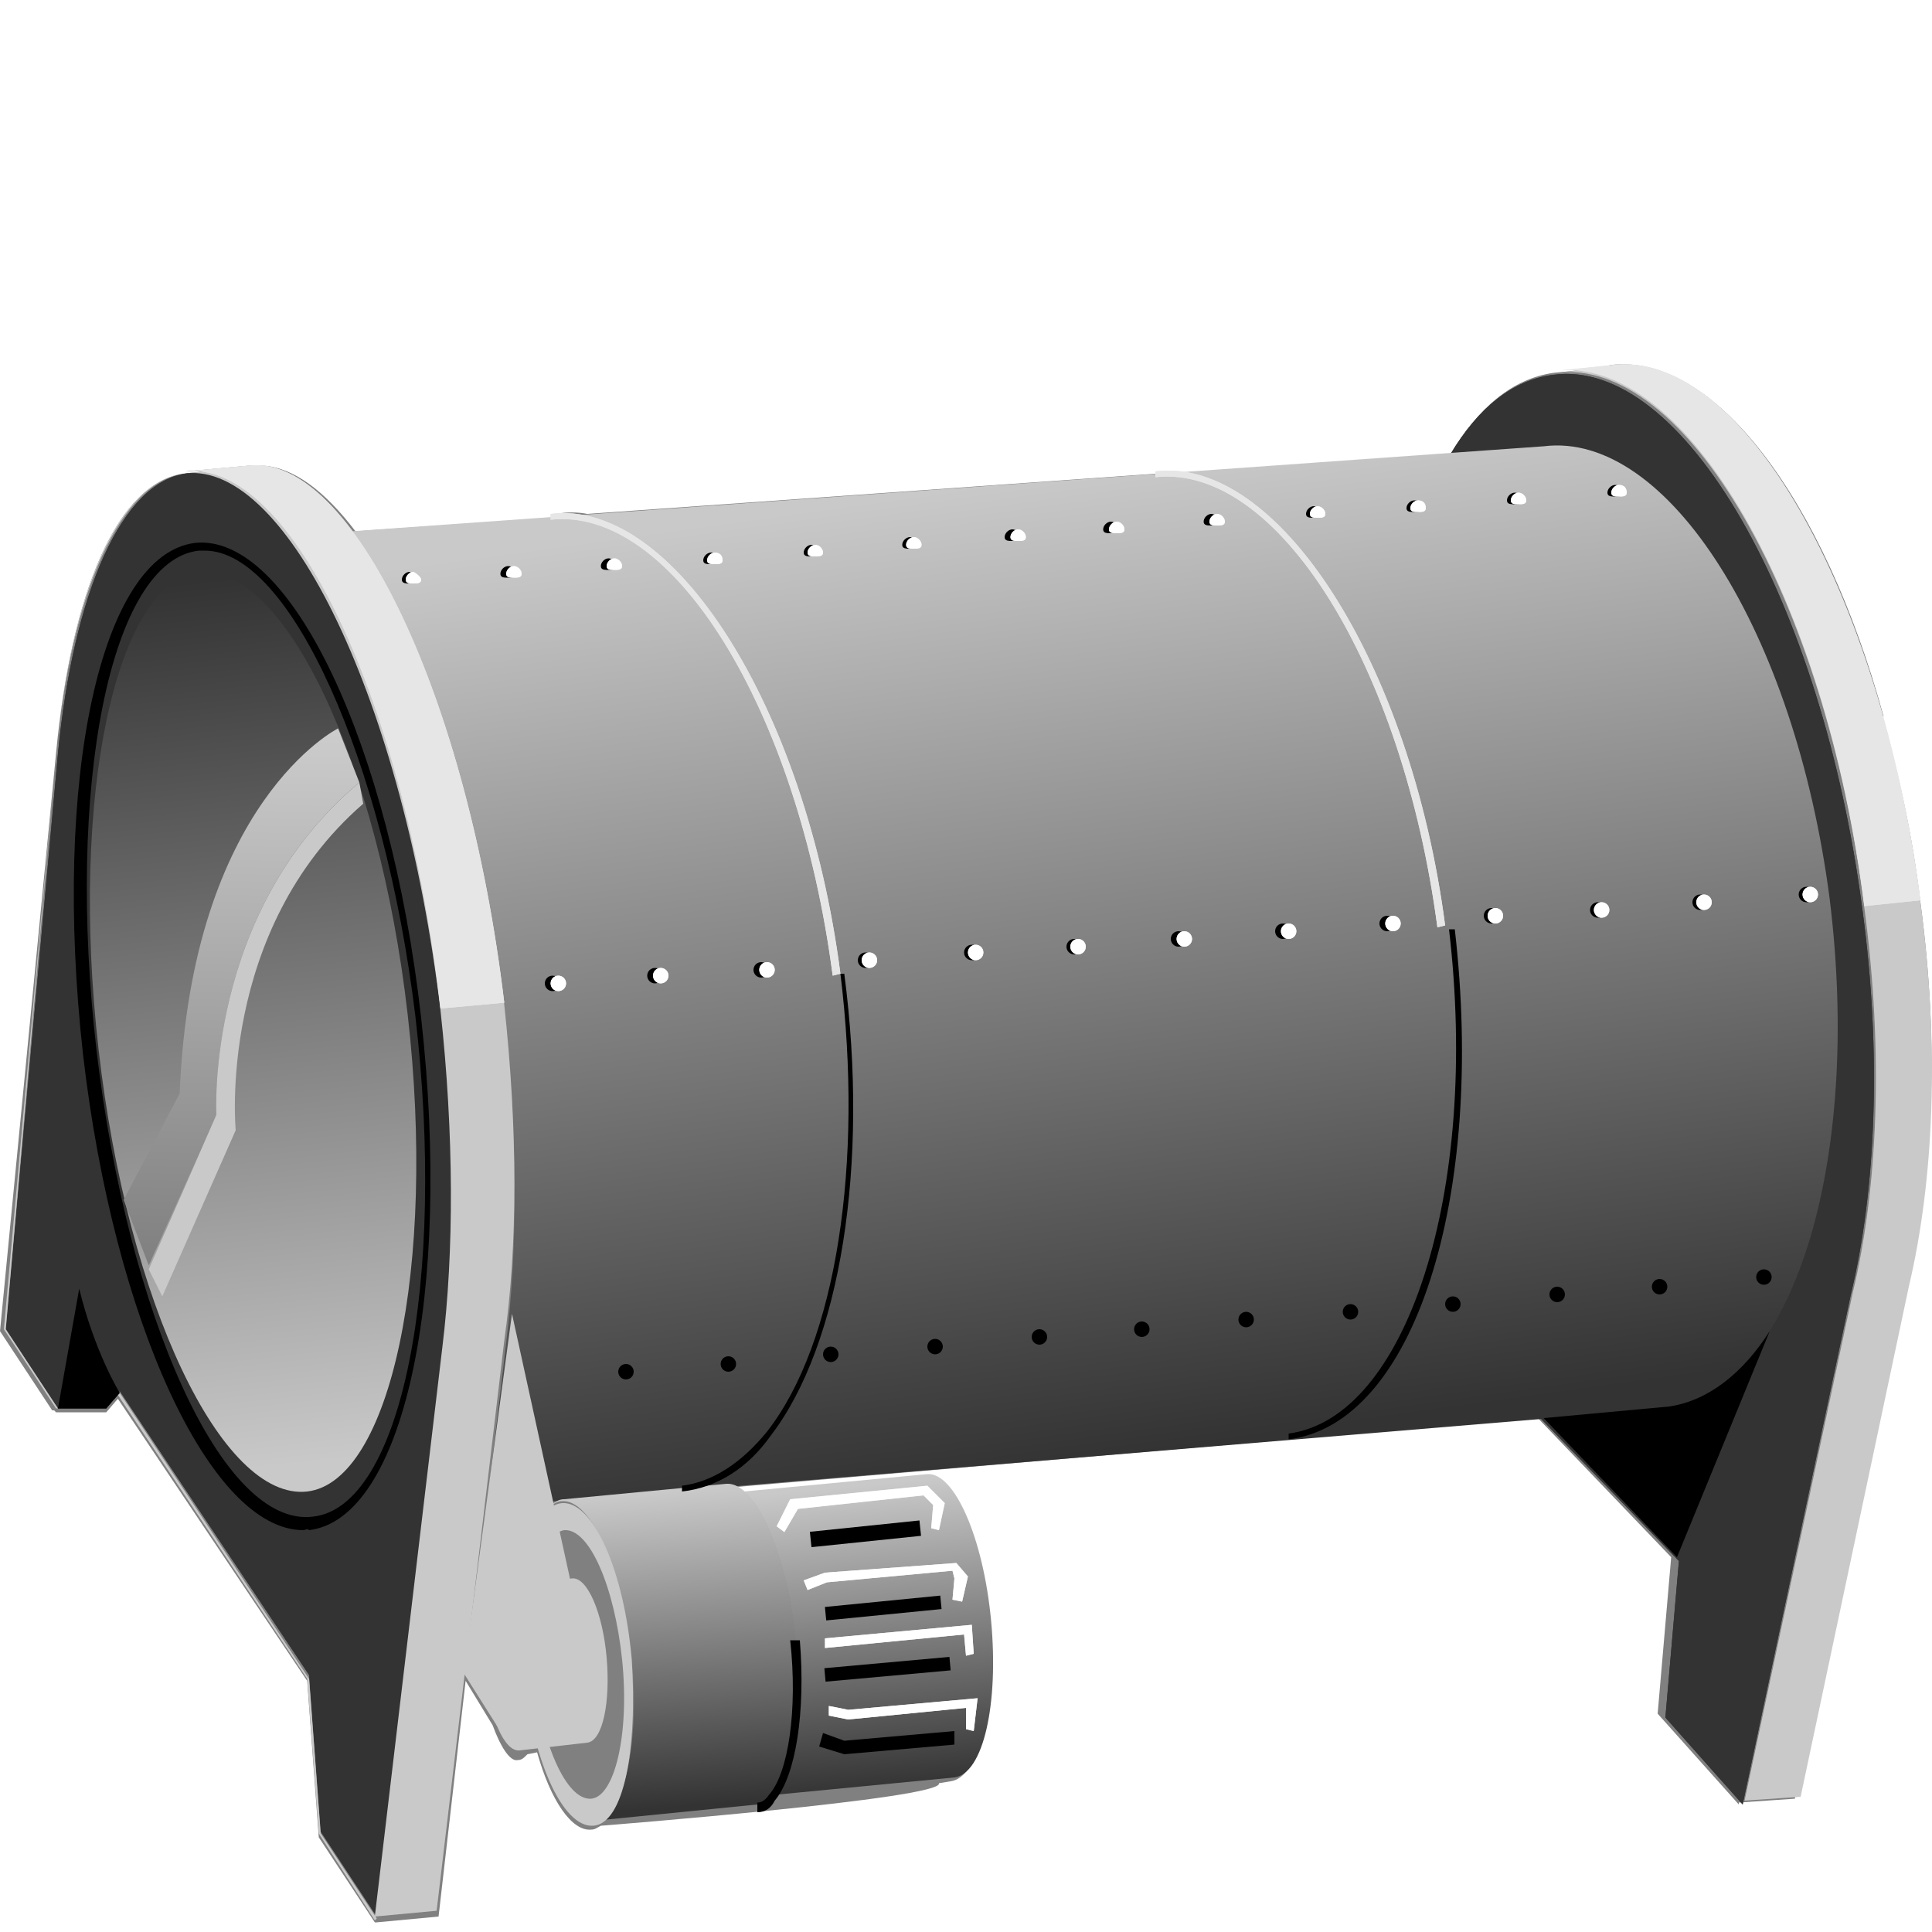 <svg version="1.1" id="Layer_1" xmlns="http://www.w3.org/2000/svg" xmlns:xlink="http://www.w3.org/1999/xlink" x="0px" y="0px" viewBox="0 0 100 100" xml:space="preserve"><desc>Copyright Opto 22</desc> 
<g>
	<g id="shape">
		<path fill="#808080" d="M99.4,46.7c-0.4-3.4-1.1-6.6-2-9.7l0.1,0.1c-3.1-11.3-8.8-18.9-14.2-18.2l0.1,0.1c0,0,0,0-0.1,0l-2.9,0.3
			c-2.1,0.3-3.9,1.8-5.3,4.2l-14.2,1c-0.3,0-0.5,0-0.8,0l0,0l-29.7,2.1c-0.5-0.1-1.1-0.1-1.6,0l0.1,0.1c-0.1,0-0.2,0-0.3,0v0.1
			l-10.2,0.7c-1.6-2.1-3.2-3.3-4.8-3.4c-0.2,0-0.5,0-0.7,0l-3.3,0.3c0.3,0,0.6,0,0.9,0l-0.9,0.1C6.1,24.9,3.7,30.6,2.9,39L0,68.9
			L2.7,73h0.1l0.1,0.1h2.6l0.6-0.7L15.9,87l0.6,8.1l2.9,4.4h0.1l0,0l0,0l3.2-0.3L24.1,87l1.4,2.3c0.4,1.1,0.9,1.9,1.3,1.8
			c0.2,0,0.3-0.1,0.5-0.3l0.5-0.1c0.7,2.5,1.8,4.1,2.8,4c0.2,0,0.3-0.1,0.5-0.2c0,0,17.8-1.4,17.5-2.2l0.6-0.1
			c1.5-0.2,2.3-3.8,1.9-8.1c-0.4-4.3-1.9-7.7-3.3-7.6l-9.5,0.9c-0.2-0.2-0.4-0.3-0.6-0.4l41.9-3.6l6.9,7.2l-0.7,8.1l4.2,4.7v-0.1
			l2.9-0.2l5.6-26.4C100.1,61.1,100.4,54.2,99.4,46.7z"></path>
	</g>
	<g id="dark">

			<path fill="#333333" d="M90.2,93.4L95.8,67c1.3-5.4,1.6-12.5,0.6-19.9c-2.1-16.1-9.3-28.6-16-27.7c-4.2,0.5-7.2,5.9-8.5,13.8
				L66.2,67l3.4,3.7l4.7-2.9l12.6,13l-0.7,8.1L90.2,93.4z"></path>
			<path fill="#333333" d="M0.3,68.8L3,39c0.8-8.3,3.3-14.1,6.7-14.5C15,23.9,21,36.4,22.9,52.3c0.7,6.4,0.7,12.5,0.1,17.4
				l-3.5,29.5l-2.9-4.4L16,86.7L6.2,72l-0.7,0.9H3L0.3,68.8z"></path>

			<path fill="#333333" d="M90.2,93.4L95.8,67c1.3-5.4,1.6-12.5,0.6-19.9c-2.1-16.1-9.3-28.6-16-27.7c-4.2,0.5-7.2,5.9-8.5,13.8
				L66.2,67l3.4,3.7l4.7-2.9l12.6,13l-0.7,8.1L90.2,93.4z"></path>
			<path fill="#333333" d="M0.3,68.8L3,39c0.8-8.3,3.3-14.1,6.7-14.5C15,23.9,21,36.4,22.9,52.3c0.7,6.4,0.7,12.5,0.1,17.4
				l-3.5,29.5l-2.9-4.4L16,86.7L6.2,72l-0.7,0.9H3L0.3,68.8z"></path>

	</g>
	<g id="linear">
		<linearGradient class="linear" id="SVGID_1_" gradientUnits="userSpaceOnUse" x1="15.548" y1="75.799" x2="10.548" y2="30.049">
			<stop offset="0" style="stop-color:#C9C9C9"></stop>
			<stop offset="1" style="stop-color:#333333"></stop>
		</linearGradient>
		<path class="linear" fill="url(#SVGID_1_)" d="M21.1,52.5c1.5,13.1-0.9,24.2-5.2,24.7c-4.4,0.5-9.3-9.7-10.8-22.9C3.6,41.2,6,30.1,10.3,29.6
			C14.7,29.2,19.6,39.4,21.1,52.5z"></path>
		<linearGradient class="linear" id="SVGID_2_" gradientUnits="userSpaceOnUse" x1="54.704" y1="24.582" x2="61.704" y2="74.832">
			<stop offset="0" style="stop-color:#C9C9C9"></stop>
			<stop offset="1" style="stop-color:#333333"></stop>
		</linearGradient>
		<path class="linear" fill="url(#SVGID_2_)" d="M94.7,46.5c-1.8-13.8-8.4-24.2-14.8-23.4l-61.7,4.4c3.5,4.7,6.5,13.8,7.9,24.6
			c0.7,6.4,0.7,12.5,0.1,17.4l-1,8.5l61.1-5.1C92.8,71.9,96.4,60.2,94.7,46.5z"></path>
		<linearGradient class="linear" id="SVGID_3_" gradientUnits="userSpaceOnUse" x1="12.745" y1="37.832" x2="12.245" y2="65.332">
			<stop offset="0" style="stop-color:#CCCCCC"></stop>
			<stop offset="1" style="stop-color:#808080"></stop>
		</linearGradient>
		<path class="linear" fill="url(#SVGID_3_)" d="M11.2,57.7c0,0-0.6-10.5,7.4-17.2l-1.1-2.8c0,0-7.6,3.8-8.2,18.9l-2.9,5.5l1.3,3.4L11.2,57.7z"></path>
		<linearGradient class="linear" id="SVGID_4_" gradientUnits="userSpaceOnUse" x1="44.55" y1="76.876" x2="46.05" y2="92.626">
			<stop offset="0" style="stop-color:#C9C9C9"></stop>
			<stop offset="1" style="stop-color:#333333"></stop>
		</linearGradient>
		<path class="linear" fill="url(#SVGID_4_)" d="M51.3,83.9c-0.4-4.3-1.9-7.7-3.3-7.6l-9.5,0.9c1.2,1,2.3,4.1,2.7,7.7c0.3,3.6-0.2,6.6-1.1,8
			l9.3-0.9C50.9,91.8,51.7,88.2,51.3,83.9z"></path>
		<linearGradient class="linear" id="SVGID_5_" gradientUnits="userSpaceOnUse" x1="34.365" y1="77.241" x2="35.615" y2="93.491">
			<stop offset="0" style="stop-color:#C9C9C9"></stop>
			<stop offset="1" style="stop-color:#333333"></stop>
		</linearGradient>
		<path class="linear" fill="url(#SVGID_5_)" d="M41.2,84.9c-0.5-4.6-2.1-8.2-3.6-8.1l-8.4,0.8c-0.4,0-0.7,0.3-1,0.7c0.3-0.4,0.6-0.6,0.9-0.6
			c1.5-0.1,3.1,3.5,3.6,8.1c0.4,4.1-0.3,7.6-1.5,8.4l8-0.8C40.7,93.4,41.6,89.6,41.2,84.9z"></path>
	</g>
	<g id="light">
		<path fill="#C9C9C9" d="M99.4,46.7c-2.1-16.1-9.3-28.6-16-27.7l-2.9,0.3c6.7-0.9,14,11.6,16,27.7c1,7.5,0.7,14.5-0.6,19.9
			l-5.6,26.3l2.9-0.2l5.6-26.4C100.1,61.1,100.4,54.2,99.4,46.7z"></path>
		<polygon fill="#C9C9C9" points="16.6,94.9 16,86.9 6.2,72.1 6.1,72.2 15.9,86.9 16.5,94.9 19.4,99.4 19.5,99.3 		"></polygon>
		<path fill="#C9C9C9" d="M26.1,52c-1.9-15.9-7.8-28.4-13.2-27.8l-3.3,0.3C6.1,24.9,3.7,30.6,2.9,39L0.2,68.8l2.7,4.1H3l-2.7-4.1
			L2.9,39c0.8-8.3,3.3-14.1,6.7-14.5c5.3-0.6,11.3,11.9,13.2,27.8c0.7,6.4,0.7,12.5,0.1,17.4l-3.5,29.5l3.2-0.3l3.5-29.5
			C26.8,64.5,26.8,58.5,26.1,52z"></path>
		<path fill="#C9C9C9" d="M7.7,65.7l3.5-8c0,0-0.6-10.5,7.4-17.2l0.2,1.1c-7.6,6.6-6.6,16.9-6.6,16.9l-3.8,8.6L7.7,65.7z"></path>
		<path fill="#C9C9C9" d="M32.7,85.9c-0.4-4.6-2-8.2-3.6-8.1s-2.4,4-2,8.6s2,8.2,3.6,8.1C32.3,94.4,33,90.5,32.7,85.9z M30.6,93.1
			c-1.3,0.1-2.6-2.9-3-6.7c-0.4-3.9,0.4-7,1.6-7.2c1.3-0.1,2.6,2.9,3,6.7C32.6,89.8,31.8,93,30.6,93.1z"></path>
		<path fill="#C9C9C9" d="M26.9,90.6c-0.8,0.1-1.6-1.8-1.8-4.1c-0.2-2.3,0.2-4.3,1-4.4l3.5-0.4c0.8-0.1,1.6,1.8,1.8,4.1
			c0.2,2.3-0.2,4.3-1,4.4L26.9,90.6z"></path>
		<polyline fill="#C9C9C9" points="29.5,81.7 26.5,68 24,86.6 26.4,90.4 		"></polyline>
	</g>
	<g id="shadow">
		<path d="M66.7,74.5v-0.3c6.1-0.8,9.9-12.5,8.3-26.1h0.3C76.9,62,73.2,73.7,66.7,74.5z"></path>
		<path d="M35.3,77.2v-0.3c1.6-0.2,3.1-1.2,4.4-2.8c3.6-4.6,5-13.9,3.8-23.7h0.2c1.3,9.9-0.2,19.2-3.8,23.9
			C38.7,76,37.1,77,35.3,77.2z"></path>
		<path d="M15.7,79.2c-4.8,0-9.8-10.8-11.4-24.6c-1.6-14.3,0.9-25.9,5.8-26.5c4.9-0.5,10.1,10.4,11.7,24.6
			C23.4,67,20.9,78.6,16,79.2C15.9,79.1,15.8,79.2,15.7,79.2z M10.6,28.5c-0.1,0-0.2,0-0.3,0C5.7,29,3.4,40.7,5,54.4
			C6.6,68,11.5,79.1,16.2,78.5c4.6-0.5,6.9-12.2,5.3-25.9C19.9,39.4,15,28.5,10.6,28.5z"></path>
		<path d="M4.1,66.7c0.8,3.3,2.1,5.4,2.1,5.4l-0.7,0.8H3L4.1,66.7z"></path>
		<path d="M91.6,68.9c-1.4,2.2-3.2,3.6-5.2,3.9l-6.5,0.6l6.9,7.2L91.6,68.9z"></path>
		<path d="M39.2,93.8v-0.5c0.2,0,0.4-0.1,0.6-0.4c1-1.1,1.5-4.4,1.1-8h0.5c0.3,3.7-0.2,7-1.3,8.3C39.9,93.6,39.6,93.8,39.2,93.8z"></path>
		<rect x="45.591" y="83.146" transform="matrix(0.09 0.996 -0.996 0.09 127.853 32.869)" width="0.7" height="6.5"></rect>
		<rect x="45.334" y="80.216" transform="matrix(0.098 0.995 -0.995 0.098 124.039 29.62)" width="0.7" height="6"></rect>
		<rect x="44.417" y="76.518" transform="matrix(0.103 0.995 -0.995 0.103 119.151 26.622)" width="0.8" height="5.7"></rect>
		<polygon points="43.7,90.8 42.4,90.4 42.6,89.7 43.7,90.1 49.4,89.6 49.4,90.3 		"></polygon>
		<path d="M84,25.5c0,0.2-0.2,0.2-0.4,0.2s-0.4,0-0.4-0.2s0.2-0.4,0.4-0.4S84,25.3,84,25.5z"></path>
		<path d="M78.8,25.9c0,0.2-0.2,0.2-0.4,0.2s-0.4,0-0.4-0.2s0.2-0.4,0.4-0.4C78.6,25.5,78.8,25.7,78.8,25.9z"></path>
		<path d="M73.6,26.3c0,0.2-0.2,0.2-0.4,0.2c-0.2,0-0.4,0-0.4-0.2s0.2-0.4,0.4-0.4S73.6,26,73.6,26.3z"></path>
		<path d="M68.4,26.6c0,0.2-0.2,0.2-0.4,0.2s-0.4,0-0.4-0.2s0.2-0.4,0.4-0.4C68.2,26.2,68.4,26.4,68.4,26.6z"></path>
		<path d="M63.1,27c0,0.2-0.2,0.2-0.4,0.2s-0.4,0-0.4-0.2s0.2-0.4,0.4-0.4S63.1,26.8,63.1,27z"></path>
		<path d="M57.9,27.4c0,0.2-0.2,0.2-0.4,0.2s-0.4,0-0.4-0.2s0.2-0.4,0.4-0.4S57.9,27.2,57.9,27.4z"></path>
		<path d="M52.8,27.8c0,0.2-0.2,0.2-0.4,0.2S52,28,52,27.8s0.2-0.4,0.4-0.4S52.8,27.6,52.8,27.8z"></path>
		<path d="M47.5,28.2c0,0.2-0.2,0.2-0.4,0.2s-0.4,0-0.4-0.2s0.2-0.4,0.4-0.4S47.5,28,47.5,28.2z"></path>
		<path d="M42.4,28.6c0,0.2-0.2,0.2-0.4,0.2s-0.4,0-0.4-0.2s0.2-0.4,0.4-0.4S42.4,28.4,42.4,28.6z"></path>
		<path d="M37.2,29c0,0.2-0.2,0.2-0.4,0.2s-0.4,0-0.4-0.2s0.2-0.4,0.4-0.4S37.2,28.7,37.2,29z"></path>
		<path d="M31.9,29.3c0,0.2-0.2,0.2-0.4,0.2s-0.4,0-0.4-0.2s0.2-0.4,0.4-0.4C31.7,28.9,31.9,29.1,31.9,29.3z"></path>
		<path d="M26.7,29.7c0,0.2-0.2,0.2-0.4,0.2s-0.4,0-0.4-0.2s0.2-0.4,0.4-0.4S26.7,29.5,26.7,29.7z"></path>
		<path d="M21.6,30c0,0.2-0.2,0.2-0.4,0.2s-0.4,0-0.4-0.2s0.2-0.4,0.4-0.4C21.4,29.7,21.6,29.9,21.6,30z"></path>
		<ellipse cx="93.5" cy="46.3" rx="0.4" ry="0.4"></ellipse>
		<ellipse cx="88" cy="46.7" rx="0.4" ry="0.4"></ellipse>
		<ellipse cx="82.7" cy="47.1" rx="0.4" ry="0.4"></ellipse>
		<ellipse cx="77.2" cy="47.4" rx="0.4" ry="0.4"></ellipse>
		<ellipse cx="71.8" cy="47.8" rx="0.4" ry="0.4"></ellipse>
		<ellipse cx="66.4" cy="48.2" rx="0.4" ry="0.4"></ellipse>
		<ellipse cx="61" cy="48.6" rx="0.4" ry="0.4"></ellipse>
		<ellipse cx="55.6" cy="49" rx="0.4" ry="0.4"></ellipse>
		<ellipse cx="50.3" cy="49.3" rx="0.4" ry="0.4"></ellipse>
		<ellipse cx="44.8" cy="49.7" rx="0.4" ry="0.4"></ellipse>
		<ellipse cx="39.4" cy="50.2" rx="0.4" ry="0.4"></ellipse>
		<ellipse cx="33.9" cy="50.5" rx="0.4" ry="0.4"></ellipse>
		<ellipse cx="28.6" cy="50.9" rx="0.4" ry="0.4"></ellipse>
		<ellipse cx="91.3" cy="66.1" rx="0.4" ry="0.4"></ellipse>
		<ellipse cx="85.9" cy="66.6" rx="0.4" ry="0.4"></ellipse>
		<ellipse cx="80.6" cy="67" rx="0.4" ry="0.4"></ellipse>
		<ellipse cx="75.2" cy="67.5" rx="0.4" ry="0.4"></ellipse>
		<ellipse cx="69.9" cy="67.9" rx="0.4" ry="0.4"></ellipse>
		<ellipse cx="64.5" cy="68.3" rx="0.4" ry="0.4"></ellipse>
		<ellipse cx="59.1" cy="68.8" rx="0.4" ry="0.4"></ellipse>
		<ellipse cx="53.8" cy="69.2" rx="0.4" ry="0.4"></ellipse>
		<ellipse cx="48.4" cy="69.7" rx="0.4" ry="0.4"></ellipse>
		<ellipse cx="43" cy="70.1" rx="0.4" ry="0.4"></ellipse>
		<ellipse cx="37.7" cy="70.6" rx="0.4" ry="0.4"></ellipse>
		<ellipse cx="32.4" cy="71" rx="0.4" ry="0.4"></ellipse>
	</g>
	<g id="hlight">
		<g>
			<linearGradient id="SVGID_6_" gradientUnits="userSpaceOnUse" x1="129.415" y1="247.366" x2="101.204" y2="166.763">
				<stop offset="0" style="stop-color:#333333"></stop>
				<stop offset="1" style="stop-color:#E6E6E6"></stop>
			</linearGradient>
			<path fill="url(#SVGID_6_)" d="M80.5,19.2c6.7-0.9,14,11.6,16,27.7l2.9-0.3c-2.1-16.1-9.3-28.6-16-27.7L80.5,19.2z"></path>
			<linearGradient id="SVGID_7_" gradientUnits="userSpaceOnUse" x1="129.415" y1="247.366" x2="101.204" y2="166.763">
				<stop offset="0" style="stop-color:#333333"></stop>
				<stop offset="1" style="stop-color:#E6E6E6"></stop>
			</linearGradient>
			<path fill="url(#SVGID_7_)" d="M74.4,48c-1.8-13.6-8.3-24-14.6-23.3v-0.3c6.3-0.8,13.2,9.8,15,23.5L74.4,48z"></path>
			<linearGradient id="SVGID_8_" gradientUnits="userSpaceOnUse" x1="129.415" y1="247.366" x2="101.204" y2="166.763">
				<stop offset="0" style="stop-color:#333333"></stop>
				<stop offset="1" style="stop-color:#E6E6E6"></stop>
			</linearGradient>
			<path fill="url(#SVGID_8_)" d="M43.1,50.5c-1.8-13.8-8.3-24.3-14.6-23.6v-0.3c6.3-0.8,13.2,9.9,15,23.8L43.1,50.5z"></path>
			<linearGradient id="SVGID_9_" gradientUnits="userSpaceOnUse" x1="129.415" y1="247.366" x2="101.204" y2="166.763">
				<stop offset="0" style="stop-color:#333333"></stop>
				<stop offset="1" style="stop-color:#E6E6E6"></stop>
			</linearGradient>
			<path fill="url(#SVGID_9_)" d="M22.8,52.2C21,36.3,15.1,23.8,9.6,24.4l3.3-0.3c5.3-0.6,11.3,11.9,13.2,27.8L22.8,52.2z"></path>
			<linearGradient id="SVGID_10_" gradientUnits="userSpaceOnUse" x1="129.415" y1="247.366" x2="101.204" y2="166.763">
				<stop offset="0" style="stop-color:#333333"></stop>
				<stop offset="1" style="stop-color:#E6E6E6"></stop>
			</linearGradient>
			<polygon fill="url(#SVGID_10_)" points="40.6,79.3 40.2,79 40.9,77.6 48,76.9 48.9,77.8 48.6,79.2 48.2,79.1 48.3,77.9 
				47.8,77.4 41.3,78.1 			"></polygon>
			<linearGradient id="SVGID_11_" gradientUnits="userSpaceOnUse" x1="129.415" y1="247.366" x2="101.204" y2="166.763">
				<stop offset="0" style="stop-color:#333333"></stop>
				<stop offset="1" style="stop-color:#E6E6E6"></stop>
			</linearGradient>
			<polygon fill="url(#SVGID_11_)" points="49.8,82.9 49.3,82.8 49.4,81.7 49.3,81.3 42.8,81.9 41.8,82.3 41.6,81.8 42.7,81.4 
				49.5,80.9 50.1,81.6 			"></polygon>
			<linearGradient id="SVGID_12_" gradientUnits="userSpaceOnUse" x1="129.415" y1="247.366" x2="101.204" y2="166.763">
				<stop offset="0" style="stop-color:#333333"></stop>
				<stop offset="1" style="stop-color:#E6E6E6"></stop>
			</linearGradient>
			<polygon fill="url(#SVGID_12_)" points="50,85.7 49.9,84.6 42.7,85.3 42.7,84.8 50.3,84.1 50.4,85.6 			"></polygon>
			<linearGradient id="SVGID_13_" gradientUnits="userSpaceOnUse" x1="129.415" y1="247.366" x2="101.204" y2="166.763">
				<stop offset="0" style="stop-color:#333333"></stop>
				<stop offset="1" style="stop-color:#E6E6E6"></stop>
			</linearGradient>
			<polygon fill="url(#SVGID_13_)" points="50.4,89.6 50,89.5 50,88.4 43.9,89 42.9,88.8 42.9,88.3 43.9,88.5 50.6,87.9 			"></polygon>
			<linearGradient id="SVGID_14_" gradientUnits="userSpaceOnUse" x1="129.415" y1="247.366" x2="101.204" y2="166.763">
				<stop offset="0" style="stop-color:#333333"></stop>
				<stop offset="1" style="stop-color:#E6E6E6"></stop>
			</linearGradient>
			<path fill="url(#SVGID_14_)" d="M84.2,25.5c0,0.2-0.2,0.2-0.4,0.2c-0.2,0-0.4,0-0.4-0.2s0.2-0.4,0.4-0.4
				C84.1,25.1,84.2,25.3,84.2,25.5z"></path>
			<linearGradient id="SVGID_15_" gradientUnits="userSpaceOnUse" x1="129.415" y1="247.366" x2="101.204" y2="166.763">
				<stop offset="0" style="stop-color:#333333"></stop>
				<stop offset="1" style="stop-color:#E6E6E6"></stop>
			</linearGradient>
			<path fill="url(#SVGID_15_)" d="M79,25.9c0,0.2-0.2,0.2-0.4,0.2c-0.2,0-0.4,0-0.4-0.2s0.2-0.4,0.4-0.4S79,25.7,79,25.9z"></path>
			<linearGradient id="SVGID_16_" gradientUnits="userSpaceOnUse" x1="129.415" y1="247.366" x2="101.204" y2="166.763">
				<stop offset="0" style="stop-color:#333333"></stop>
				<stop offset="1" style="stop-color:#E6E6E6"></stop>
			</linearGradient>
			<path fill="url(#SVGID_16_)" d="M73.8,26.3c0,0.2-0.2,0.2-0.4,0.2s-0.4,0-0.4-0.2s0.2-0.4,0.4-0.4S73.8,26,73.8,26.3z"></path>
			<linearGradient id="SVGID_17_" gradientUnits="userSpaceOnUse" x1="129.415" y1="247.366" x2="101.204" y2="166.763">
				<stop offset="0" style="stop-color:#333333"></stop>
				<stop offset="1" style="stop-color:#E6E6E6"></stop>
			</linearGradient>
			<path fill="url(#SVGID_17_)" d="M68.6,26.6c0,0.2-0.2,0.2-0.4,0.2c-0.2,0-0.4,0-0.4-0.2s0.2-0.4,0.4-0.4S68.6,26.4,68.6,26.6z"></path>
			<linearGradient id="SVGID_18_" gradientUnits="userSpaceOnUse" x1="129.415" y1="247.366" x2="101.204" y2="166.763">
				<stop offset="0" style="stop-color:#333333"></stop>
				<stop offset="1" style="stop-color:#E6E6E6"></stop>
			</linearGradient>
			<path fill="url(#SVGID_18_)" d="M63.4,27c0,0.2-0.2,0.2-0.4,0.2s-0.4,0-0.4-0.2s0.2-0.4,0.4-0.4S63.4,26.8,63.4,27z"></path>
			<linearGradient id="SVGID_19_" gradientUnits="userSpaceOnUse" x1="129.415" y1="247.366" x2="101.204" y2="166.763">
				<stop offset="0" style="stop-color:#333333"></stop>
				<stop offset="1" style="stop-color:#E6E6E6"></stop>
			</linearGradient>
			<path fill="url(#SVGID_19_)" d="M58.2,27.4c0,0.2-0.2,0.2-0.4,0.2s-0.4,0-0.4-0.2s0.2-0.4,0.4-0.4S58.2,27.2,58.2,27.4z"></path>
			<linearGradient id="SVGID_20_" gradientUnits="userSpaceOnUse" x1="129.415" y1="247.366" x2="101.204" y2="166.763">
				<stop offset="0" style="stop-color:#333333"></stop>
				<stop offset="1" style="stop-color:#E6E6E6"></stop>
			</linearGradient>
			<path fill="url(#SVGID_20_)" d="M53.1,27.8c0,0.2-0.2,0.2-0.4,0.2s-0.4,0-0.4-0.2s0.2-0.4,0.4-0.4S53.1,27.6,53.1,27.8z"></path>
			<linearGradient id="SVGID_21_" gradientUnits="userSpaceOnUse" x1="129.415" y1="247.366" x2="101.204" y2="166.763">
				<stop offset="0" style="stop-color:#333333"></stop>
				<stop offset="1" style="stop-color:#E6E6E6"></stop>
			</linearGradient>
			<path fill="url(#SVGID_21_)" d="M47.7,28.2c0,0.2-0.2,0.2-0.4,0.2s-0.4,0-0.4-0.2s0.2-0.4,0.4-0.4S47.7,28,47.7,28.2z"></path>
			<linearGradient id="SVGID_22_" gradientUnits="userSpaceOnUse" x1="129.415" y1="247.366" x2="101.204" y2="166.763">
				<stop offset="0" style="stop-color:#333333"></stop>
				<stop offset="1" style="stop-color:#E6E6E6"></stop>
			</linearGradient>
			<path fill="url(#SVGID_22_)" d="M42.6,28.6c0,0.2-0.2,0.2-0.4,0.2s-0.4,0-0.4-0.2s0.2-0.4,0.4-0.4S42.6,28.4,42.6,28.6z"></path>
			<linearGradient id="SVGID_23_" gradientUnits="userSpaceOnUse" x1="129.415" y1="247.366" x2="101.204" y2="166.763">
				<stop offset="0" style="stop-color:#333333"></stop>
				<stop offset="1" style="stop-color:#E6E6E6"></stop>
			</linearGradient>
			<path fill="url(#SVGID_23_)" d="M37.4,29c0,0.2-0.2,0.2-0.4,0.2s-0.4,0-0.4-0.2s0.2-0.4,0.4-0.4S37.4,28.7,37.4,29z"></path>
			<linearGradient id="SVGID_24_" gradientUnits="userSpaceOnUse" x1="129.415" y1="247.366" x2="101.204" y2="166.763">
				<stop offset="0" style="stop-color:#333333"></stop>
				<stop offset="1" style="stop-color:#E6E6E6"></stop>
			</linearGradient>
			<path fill="url(#SVGID_24_)" d="M32.2,29.3c0,0.2-0.2,0.2-0.4,0.2s-0.4,0-0.4-0.2s0.2-0.4,0.4-0.4S32.2,29.1,32.2,29.3z"></path>
			<linearGradient id="SVGID_25_" gradientUnits="userSpaceOnUse" x1="129.415" y1="247.366" x2="101.204" y2="166.763">
				<stop offset="0" style="stop-color:#333333"></stop>
				<stop offset="1" style="stop-color:#E6E6E6"></stop>
			</linearGradient>
			<path fill="url(#SVGID_25_)" d="M27,29.7c0,0.2-0.2,0.2-0.4,0.2c-0.2,0-0.4,0-0.4-0.2s0.2-0.4,0.4-0.4S27,29.5,27,29.7z"></path>
			<linearGradient id="SVGID_26_" gradientUnits="userSpaceOnUse" x1="129.415" y1="247.366" x2="101.204" y2="166.763">
				<stop offset="0" style="stop-color:#333333"></stop>
				<stop offset="1" style="stop-color:#E6E6E6"></stop>
			</linearGradient>
			<path fill="url(#SVGID_26_)" d="M21.8,30c0,0.2-0.2,0.2-0.4,0.2c-0.2,0-0.4,0-0.4-0.2s0.2-0.4,0.4-0.4
				C21.6,29.7,21.8,29.9,21.8,30z"></path>
			<linearGradient id="SVGID_27_" gradientUnits="userSpaceOnUse" x1="129.415" y1="247.366" x2="101.204" y2="166.763">
				<stop offset="0" style="stop-color:#333333"></stop>
				<stop offset="1" style="stop-color:#E6E6E6"></stop>
			</linearGradient>
			<ellipse fill="url(#SVGID_27_)" cx="93.7" cy="46.3" rx="0.4" ry="0.4"></ellipse>
			<linearGradient id="SVGID_28_" gradientUnits="userSpaceOnUse" x1="129.415" y1="247.366" x2="101.204" y2="166.763">
				<stop offset="0" style="stop-color:#333333"></stop>
				<stop offset="1" style="stop-color:#E6E6E6"></stop>
			</linearGradient>
			<ellipse fill="url(#SVGID_28_)" cx="88.2" cy="46.7" rx="0.4" ry="0.4"></ellipse>
			<linearGradient id="SVGID_29_" gradientUnits="userSpaceOnUse" x1="129.415" y1="247.366" x2="101.204" y2="166.763">
				<stop offset="0" style="stop-color:#333333"></stop>
				<stop offset="1" style="stop-color:#E6E6E6"></stop>
			</linearGradient>
			<ellipse fill="url(#SVGID_29_)" cx="82.9" cy="47.1" rx="0.4" ry="0.4"></ellipse>
			<linearGradient id="SVGID_30_" gradientUnits="userSpaceOnUse" x1="129.415" y1="247.366" x2="101.204" y2="166.763">
				<stop offset="0" style="stop-color:#333333"></stop>
				<stop offset="1" style="stop-color:#E6E6E6"></stop>
			</linearGradient>
			<ellipse fill="url(#SVGID_30_)" cx="77.4" cy="47.4" rx="0.4" ry="0.4"></ellipse>
			<linearGradient id="SVGID_31_" gradientUnits="userSpaceOnUse" x1="129.415" y1="247.366" x2="101.204" y2="166.763">
				<stop offset="0" style="stop-color:#333333"></stop>
				<stop offset="1" style="stop-color:#E6E6E6"></stop>
			</linearGradient>
			<ellipse fill="url(#SVGID_31_)" cx="72.1" cy="47.8" rx="0.4" ry="0.4"></ellipse>
			<linearGradient id="SVGID_32_" gradientUnits="userSpaceOnUse" x1="129.415" y1="247.366" x2="101.204" y2="166.763">
				<stop offset="0" style="stop-color:#333333"></stop>
				<stop offset="1" style="stop-color:#E6E6E6"></stop>
			</linearGradient>
			<ellipse fill="url(#SVGID_32_)" cx="66.7" cy="48.2" rx="0.4" ry="0.4"></ellipse>
			<linearGradient id="SVGID_33_" gradientUnits="userSpaceOnUse" x1="129.415" y1="247.366" x2="101.204" y2="166.763">
				<stop offset="0" style="stop-color:#333333"></stop>
				<stop offset="1" style="stop-color:#E6E6E6"></stop>
			</linearGradient>
			<ellipse fill="url(#SVGID_33_)" cx="61.3" cy="48.6" rx="0.4" ry="0.4"></ellipse>
			<linearGradient id="SVGID_34_" gradientUnits="userSpaceOnUse" x1="129.415" y1="247.366" x2="101.204" y2="166.763">
				<stop offset="0" style="stop-color:#333333"></stop>
				<stop offset="1" style="stop-color:#E6E6E6"></stop>
			</linearGradient>
			<ellipse fill="url(#SVGID_34_)" cx="55.8" cy="49" rx="0.4" ry="0.4"></ellipse>
			<linearGradient id="SVGID_35_" gradientUnits="userSpaceOnUse" x1="129.415" y1="247.366" x2="101.204" y2="166.763">
				<stop offset="0" style="stop-color:#333333"></stop>
				<stop offset="1" style="stop-color:#E6E6E6"></stop>
			</linearGradient>
			<ellipse fill="url(#SVGID_35_)" cx="50.5" cy="49.3" rx="0.4" ry="0.4"></ellipse>
			<linearGradient id="SVGID_36_" gradientUnits="userSpaceOnUse" x1="129.415" y1="247.366" x2="101.204" y2="166.763">
				<stop offset="0" style="stop-color:#333333"></stop>
				<stop offset="1" style="stop-color:#E6E6E6"></stop>
			</linearGradient>
			<ellipse fill="url(#SVGID_36_)" cx="45" cy="49.7" rx="0.4" ry="0.4"></ellipse>
			<linearGradient id="SVGID_37_" gradientUnits="userSpaceOnUse" x1="129.415" y1="247.366" x2="101.204" y2="166.763">
				<stop offset="0" style="stop-color:#333333"></stop>
				<stop offset="1" style="stop-color:#E6E6E6"></stop>
			</linearGradient>
			<ellipse fill="url(#SVGID_37_)" cx="39.7" cy="50.2" rx="0.4" ry="0.4"></ellipse>
			<linearGradient id="SVGID_38_" gradientUnits="userSpaceOnUse" x1="129.415" y1="247.366" x2="101.204" y2="166.763">
				<stop offset="0" style="stop-color:#333333"></stop>
				<stop offset="1" style="stop-color:#E6E6E6"></stop>
			</linearGradient>
			<ellipse fill="url(#SVGID_38_)" cx="34.2" cy="50.5" rx="0.4" ry="0.4"></ellipse>
			<linearGradient id="SVGID_39_" gradientUnits="userSpaceOnUse" x1="129.415" y1="247.366" x2="101.204" y2="166.763">
				<stop offset="0" style="stop-color:#333333"></stop>
				<stop offset="1" style="stop-color:#E6E6E6"></stop>
			</linearGradient>
			<ellipse fill="url(#SVGID_39_)" cx="28.9" cy="50.9" rx="0.4" ry="0.4"></ellipse>
		</g>
		<g>
			<path fill="#E6E6E6" d="M80.5,19.2c6.7-0.9,14,11.6,16,27.7l2.9-0.3c-2.1-16.1-9.3-28.6-16-27.7L80.5,19.2z"></path>
			<path fill="#E6E6E6" d="M74.4,48c-1.8-13.6-8.3-24-14.6-23.3v-0.3c6.3-0.8,13.2,9.8,15,23.5L74.4,48z"></path>
			<path fill="#E6E6E6" d="M43.1,50.5c-1.8-13.8-8.3-24.3-14.6-23.6v-0.3c6.3-0.8,13.2,9.9,15,23.8L43.1,50.5z"></path>
			<path fill="#E6E6E6" d="M22.8,52.2C21,36.3,15.1,23.8,9.6,24.4l3.3-0.3c5.3-0.6,11.3,11.9,13.2,27.8L22.8,52.2z"></path>
			<polygon fill="#FFFFFF" points="40.6,79.3 40.2,79 40.9,77.6 48,76.9 48.9,77.8 48.6,79.2 48.2,79.1 48.3,77.9 47.8,77.4 
				41.3,78.1 			"></polygon>
			<polygon fill="#FFFFFF" points="49.8,82.9 49.3,82.8 49.4,81.7 49.3,81.3 42.8,81.9 41.8,82.3 41.6,81.8 42.7,81.4 49.5,80.9 
				50.1,81.6 			"></polygon>
			<polygon fill="#FFFFFF" points="50,85.7 49.9,84.6 42.7,85.3 42.7,84.8 50.3,84.1 50.4,85.6 			"></polygon>
			<polygon fill="#FFFFFF" points="50.4,89.6 50,89.5 50,88.4 43.9,89 42.9,88.8 42.9,88.3 43.9,88.5 50.6,87.9 			"></polygon>
			<path fill="#FFFFFF" d="M84.2,25.5c0,0.2-0.2,0.2-0.4,0.2c-0.2,0-0.4,0-0.4-0.2s0.2-0.4,0.4-0.4C84.1,25.1,84.2,25.3,84.2,25.5z"></path>
			<path fill="#FFFFFF" d="M79,25.9c0,0.2-0.2,0.2-0.4,0.2c-0.2,0-0.4,0-0.4-0.2s0.2-0.4,0.4-0.4S79,25.7,79,25.9z"></path>
			<path fill="#FFFFFF" d="M73.8,26.3c0,0.2-0.2,0.2-0.4,0.2s-0.4,0-0.4-0.2s0.2-0.4,0.4-0.4S73.8,26,73.8,26.3z"></path>
			<path fill="#FFFFFF" d="M68.6,26.6c0,0.2-0.2,0.2-0.4,0.2c-0.2,0-0.4,0-0.4-0.2s0.2-0.4,0.4-0.4S68.6,26.4,68.6,26.6z"></path>
			<path fill="#FFFFFF" d="M63.4,27c0,0.2-0.2,0.2-0.4,0.2s-0.4,0-0.4-0.2s0.2-0.4,0.4-0.4S63.4,26.8,63.4,27z"></path>
			<path fill="#FFFFFF" d="M58.2,27.4c0,0.2-0.2,0.2-0.4,0.2s-0.4,0-0.4-0.2s0.2-0.4,0.4-0.4S58.2,27.2,58.2,27.4z"></path>
			<path fill="#FFFFFF" d="M53.1,27.8c0,0.2-0.2,0.2-0.4,0.2s-0.4,0-0.4-0.2s0.2-0.4,0.4-0.4S53.1,27.6,53.1,27.8z"></path>
			<path fill="#FFFFFF" d="M47.7,28.2c0,0.2-0.2,0.2-0.4,0.2s-0.4,0-0.4-0.2s0.2-0.4,0.4-0.4S47.7,28,47.7,28.2z"></path>
			<path fill="#FFFFFF" d="M42.6,28.6c0,0.2-0.2,0.2-0.4,0.2s-0.4,0-0.4-0.2s0.2-0.4,0.4-0.4S42.6,28.4,42.6,28.6z"></path>
			<path fill="#FFFFFF" d="M37.4,29c0,0.2-0.2,0.2-0.4,0.2s-0.4,0-0.4-0.2s0.2-0.4,0.4-0.4S37.4,28.7,37.4,29z"></path>
			<path fill="#FFFFFF" d="M32.2,29.3c0,0.2-0.2,0.2-0.4,0.2s-0.4,0-0.4-0.2s0.2-0.4,0.4-0.4S32.2,29.1,32.2,29.3z"></path>
			<path fill="#FFFFFF" d="M27,29.7c0,0.2-0.2,0.2-0.4,0.2c-0.2,0-0.4,0-0.4-0.2s0.2-0.4,0.4-0.4S27,29.5,27,29.7z"></path>
			<path fill="#FFFFFF" d="M21.8,30c0,0.2-0.2,0.2-0.4,0.2c-0.2,0-0.4,0-0.4-0.2s0.2-0.4,0.4-0.4C21.6,29.7,21.8,29.9,21.8,30z"></path>
			<ellipse fill="#FFFFFF" cx="93.7" cy="46.3" rx="0.4" ry="0.4"></ellipse>
			<ellipse fill="#FFFFFF" cx="88.2" cy="46.7" rx="0.4" ry="0.4"></ellipse>
			<ellipse fill="#FFFFFF" cx="82.9" cy="47.1" rx="0.4" ry="0.4"></ellipse>
			<ellipse fill="#FFFFFF" cx="77.4" cy="47.4" rx="0.4" ry="0.4"></ellipse>
			<ellipse fill="#FFFFFF" cx="72.1" cy="47.8" rx="0.4" ry="0.4"></ellipse>
			<ellipse fill="#FFFFFF" cx="66.7" cy="48.2" rx="0.4" ry="0.4"></ellipse>
			<ellipse fill="#FFFFFF" cx="61.3" cy="48.6" rx="0.4" ry="0.4"></ellipse>
			<ellipse fill="#FFFFFF" cx="55.8" cy="49" rx="0.4" ry="0.4"></ellipse>
			<ellipse fill="#FFFFFF" cx="50.5" cy="49.3" rx="0.4" ry="0.4"></ellipse>
			<ellipse fill="#FFFFFF" cx="45" cy="49.7" rx="0.4" ry="0.4"></ellipse>
			<ellipse fill="#FFFFFF" cx="39.7" cy="50.2" rx="0.4" ry="0.4"></ellipse>
			<ellipse fill="#FFFFFF" cx="34.2" cy="50.5" rx="0.4" ry="0.4"></ellipse>
			<ellipse fill="#FFFFFF" cx="28.9" cy="50.9" rx="0.4" ry="0.4"></ellipse>
		</g>
	</g>
</g>
</svg>